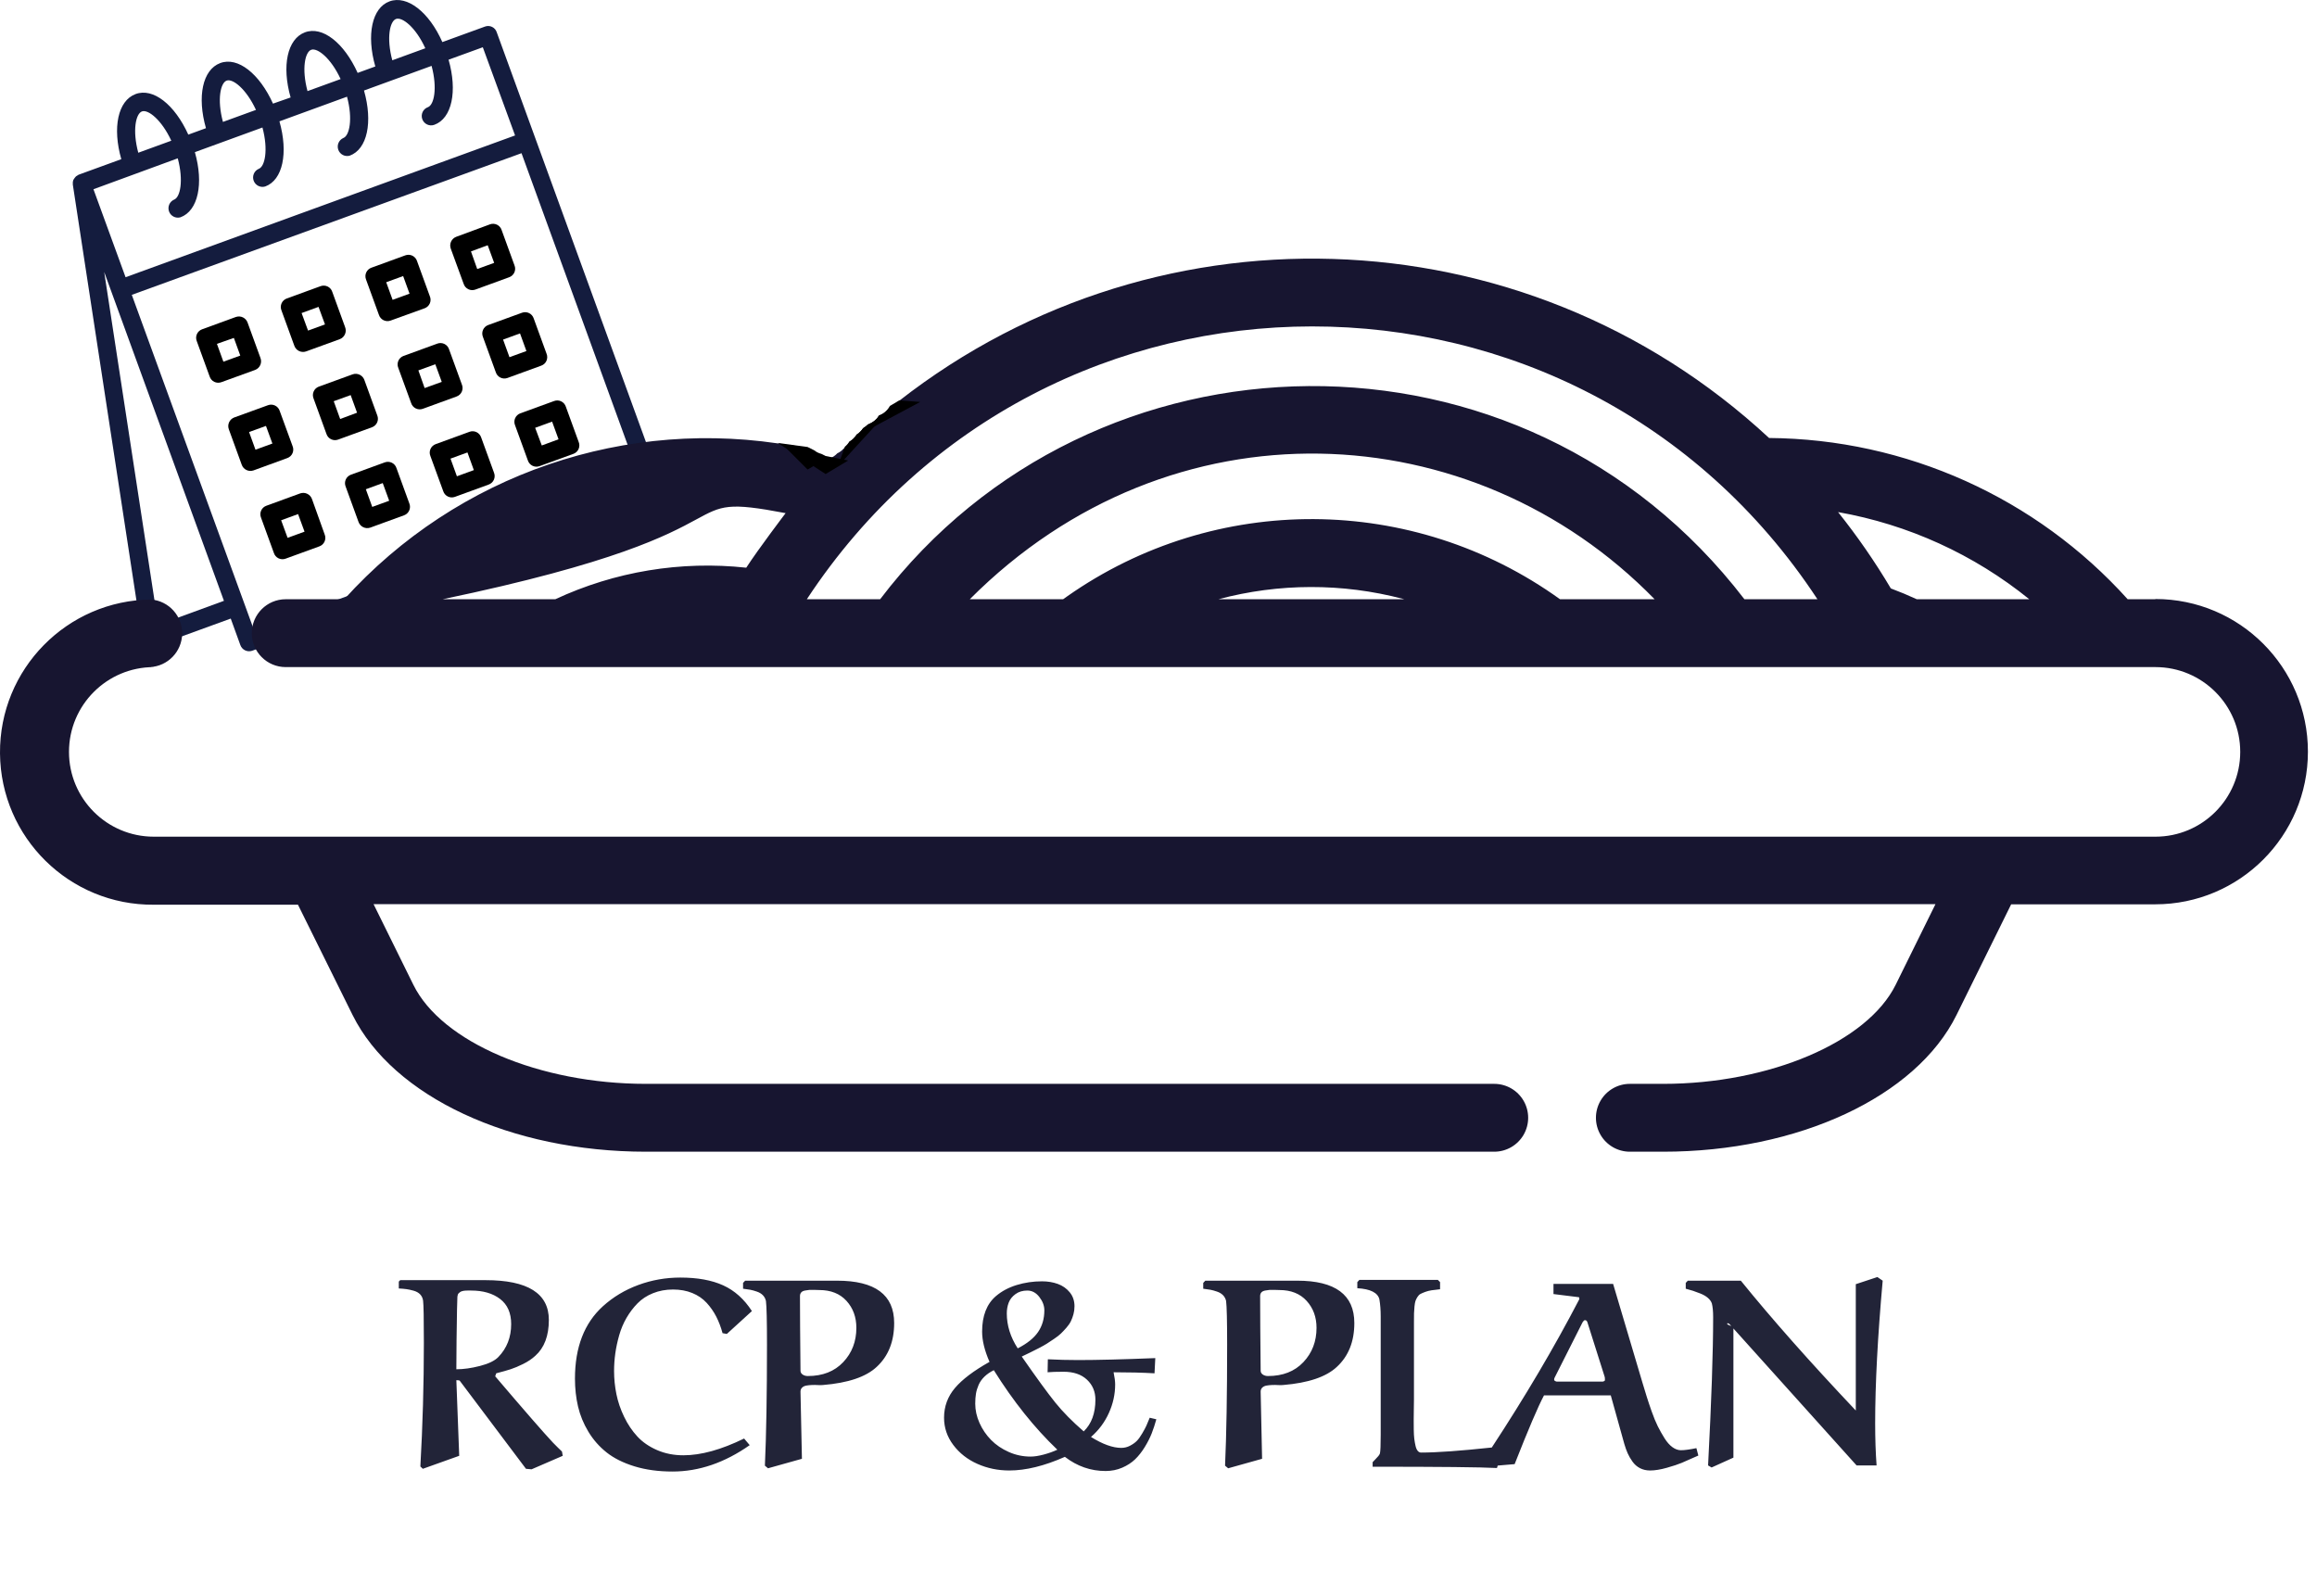 <?xml version="1.0" encoding="utf-8"?>
<svg width="209px" height="144px" viewBox="0 0 209 144" version="1.1" xmlns:xlink="http://www.w3.org/1999/xlink" xmlns="http://www.w3.org/2000/svg">
  <desc>Created with Lunacy</desc>
  <defs>
    <rect width="208.181" height="143.884" id="artboard_1" />
    <clipPath id="clip_1">
      <use xlink:href="#artboard_1" clip-rule="evenodd" />
    </clipPath>
  </defs>
  <g id="Logo" clip-path="url(#clip_1)">
    <use xlink:href="#artboard_1" stroke="none" fill="transparent" />
    <g id="Recurso-5" transform="translate(6.103516E-05 0)">
      <path d="M0 0L208.077 0L208.077 103.884L0 103.884L0 0Z" transform="translate(0.102 0)" id="Background" fill="none" stroke="none" />
      <g id="Capa_2" transform="translate(0 0.001)">
        <g id="Capa_1-2">
          <path d="M6.271 57.614C6.311 57.866 6.46 58.088 6.678 58.22C6.886 58.349 7.141 58.378 7.373 58.297L14.249 55.794L15.114 58.179C15.265 58.613 15.736 58.845 16.171 58.7L52.833 45.353C53.041 45.278 53.209 45.121 53.299 44.918C53.389 44.716 53.392 44.486 53.308 44.281L38.243 2.909C38.175 2.698 38.025 2.524 37.826 2.427C37.628 2.329 37.398 2.317 37.19 2.393L33.337 3.795C32.147 1.096 30.168 -0.46 28.575 0.121C26.981 0.702 26.477 3.153 27.29 5.994L25.697 6.575C24.478 3.876 22.531 2.32 20.938 2.917C19.345 3.515 18.841 5.949 19.65 8.79L18.061 9.346C16.842 6.648 14.891 5.091 13.298 5.689C11.705 6.286 11.201 8.721 12.014 11.561L10.421 12.142C9.201 9.444 7.255 7.887 5.662 8.485C4.069 9.082 3.565 11.517 4.377 14.357L0.525 15.759C0.493 15.776 0.464 15.795 0.435 15.816C0.386 15.842 0.338 15.872 0.293 15.906C0.26 15.939 0.229 15.974 0.2 16.011C0.164 16.051 0.132 16.095 0.106 16.141C0.08 16.177 0.058 16.215 0.041 16.255C0.021 16.307 0.009 16.362 0.005 16.418C-0.002 16.466 -0.002 16.515 0.005 16.564C0.003 16.594 0.003 16.624 0.005 16.654L6.271 57.614ZM31.801 4.352L28.822 5.437C28.278 3.405 28.603 1.913 29.156 1.71C29.708 1.507 30.927 2.438 31.801 4.352ZM4.763 25.005L39.897 12.216L36.987 4.262L33.898 5.384C34.711 8.225 34.207 10.679 32.614 11.256C32.175 11.417 31.69 11.191 31.529 10.753C31.369 10.314 31.594 9.828 32.033 9.667C32.586 9.468 32.911 7.973 32.366 5.941L26.27 8.164C27.079 11.005 26.575 13.459 24.982 14.04C24.553 14.162 24.104 13.931 23.952 13.512C23.8 13.094 23.998 12.629 24.405 12.447C24.953 12.248 25.283 10.753 24.738 8.721L18.642 10.944C19.451 13.788 18.951 16.239 17.358 16.82C16.927 16.949 16.471 16.72 16.317 16.297C16.162 15.875 16.364 15.406 16.777 15.227C17.329 15.028 17.654 13.532 17.11 11.5L11.014 13.723C11.827 16.568 11.306 19.019 9.713 19.6C9.285 19.721 8.835 19.491 8.683 19.072C8.532 18.653 8.729 18.188 9.136 18.007C9.689 17.808 10.014 16.312 9.47 14.28L1.866 17.068L4.763 25.005ZM21.174 8.217L24.161 7.131C23.283 5.23 22.06 4.287 21.507 4.49C20.954 4.693 20.629 6.185 21.174 8.217ZM16.525 9.911L13.546 10.996C13.001 8.964 13.326 7.473 13.879 7.27C14.432 7.066 15.643 8.009 16.525 9.911ZM5.909 13.776L8.888 12.691C8.006 10.789 6.787 9.846 6.239 10.05C5.69 10.253 5.361 11.744 5.909 13.776ZM5.324 26.594L40.478 13.817L51.479 44.049L16.346 56.83L5.324 26.594ZM2.833 24.526L7.71 56.363L13.635 54.193L2.833 24.526Z" transform="translate(6.564 0)" id="Shape" fill="#141C3E" fill-rule="evenodd" stroke="none" />
          <path d="M1.22 5.41L0.058 2.227C-0.024 2.023 -0.019 1.795 0.071 1.595C0.16 1.394 0.327 1.238 0.533 1.163L3.59 0.049C3.797 -0.027 4.027 -0.014 4.226 0.083C4.424 0.18 4.575 0.355 4.642 0.565L5.8 3.747C5.885 3.952 5.881 4.183 5.792 4.385C5.702 4.588 5.533 4.745 5.325 4.82L2.277 5.93C2.068 6.007 1.837 5.995 1.637 5.896C1.437 5.798 1.287 5.622 1.22 5.41ZM3.403 1.915L1.875 2.467L2.439 4.06L3.984 3.504L3.403 1.915Z" transform="translate(35.864 30.942)" id="Shape" fill="#000000" fill-rule="evenodd" stroke="none" />
          <path d="M1.221 5.417L0.062 2.231C-0.022 2.028 -0.021 1.798 0.067 1.596C0.154 1.394 0.32 1.236 0.526 1.158L3.578 0.049C3.788 -0.027 4.019 -0.014 4.22 0.083C4.421 0.18 4.575 0.353 4.647 0.565L5.805 3.747C5.889 3.952 5.886 4.182 5.796 4.385C5.706 4.587 5.538 4.744 5.329 4.82L2.273 5.933C2.065 6.009 1.836 5.997 1.637 5.899C1.438 5.802 1.288 5.628 1.221 5.417ZM3.407 1.918L1.879 2.471L2.46 4.076L3.984 3.507L3.407 1.918Z" transform="translate(28.224 33.718)" id="Shape" fill="#000000" fill-rule="evenodd" stroke="none" />
          <path d="M1.22 5.414L0.061 2.232C-0.023 2.027 -0.02 1.797 0.069 1.595C0.158 1.392 0.325 1.235 0.533 1.159L3.589 0.049C3.797 -0.027 4.027 -0.014 4.225 0.083C4.424 0.18 4.574 0.355 4.641 0.565L5.8 3.747C5.884 3.952 5.881 4.182 5.792 4.384C5.704 4.587 5.536 4.744 5.328 4.82L2.272 5.934C2.064 6.009 1.834 5.997 1.635 5.898C1.436 5.8 1.286 5.625 1.22 5.414ZM3.406 1.915L1.878 2.471L2.455 4.06L3.983 3.504L3.406 1.915Z" transform="translate(43.501 28.158)" id="Shape" fill="#000000" fill-rule="evenodd" stroke="none" />
          <path d="M1.217 5.4L0.058 2.23C-0.025 2.022 -0.019 1.79 0.075 1.587C0.169 1.384 0.342 1.228 0.554 1.157L3.606 0.044C3.81 -0.026 4.034 -0.012 4.228 0.084C4.421 0.179 4.569 0.347 4.638 0.552L5.797 3.734C5.881 3.938 5.878 4.168 5.789 4.371C5.7 4.573 5.533 4.73 5.325 4.807L2.269 5.92C2.061 5.996 1.831 5.983 1.632 5.885C1.433 5.787 1.283 5.611 1.217 5.4ZM3.403 1.913L1.875 2.47L2.452 4.063L3.98 3.506L3.403 1.913Z" transform="translate(38.762 38.897)" id="Shape" fill="#000000" fill-rule="evenodd" stroke="none" />
          <path d="M1.219 5.417L0.061 2.235C-0.023 2.03 -0.02 1.8 0.07 1.597C0.159 1.395 0.328 1.238 0.536 1.162L3.592 0.049C3.801 -0.027 4.031 -0.014 4.23 0.084C4.429 0.182 4.579 0.357 4.645 0.569L5.803 3.751C5.887 3.956 5.884 4.186 5.794 4.389C5.705 4.591 5.536 4.749 5.328 4.824L2.276 5.937C1.84 6.083 1.369 5.851 1.219 5.417ZM3.405 1.918L1.881 2.475L2.459 4.068L3.987 3.511L3.405 1.918Z" transform="translate(31.119 41.655)" id="Shape" fill="#000000" fill-rule="evenodd" stroke="none" />
          <path d="M1.216 5.41L0.058 2.228C-0.024 2.024 -0.019 1.796 0.071 1.595C0.16 1.394 0.327 1.239 0.533 1.163L3.59 0.05C3.797 -0.026 4.026 -0.015 4.225 0.082C4.423 0.178 4.574 0.352 4.642 0.562L5.8 3.744C5.885 3.949 5.881 4.179 5.792 4.382C5.702 4.584 5.533 4.741 5.325 4.817L2.269 5.926C2.061 6.002 1.831 5.99 1.633 5.892C1.434 5.795 1.284 5.621 1.216 5.41ZM3.403 1.911L1.875 2.468L2.472 4.061L3.984 3.504L3.403 1.911Z" transform="translate(46.398 36.119)" id="Shape" fill="#000000" fill-rule="evenodd" stroke="none" />
          <path d="M1.218 5.418L0.059 2.236C-0.024 2.029 -0.019 1.797 0.073 1.594C0.165 1.392 0.336 1.236 0.547 1.163L3.603 0.049C3.811 -0.027 4.041 -0.014 4.239 0.083C4.438 0.18 4.588 0.355 4.656 0.565L5.814 3.747C5.9 3.952 5.898 4.183 5.809 4.387C5.72 4.59 5.551 4.748 5.343 4.824L2.27 5.934C2.062 6.01 1.833 5.997 1.634 5.9C1.435 5.803 1.285 5.628 1.218 5.418ZM3.404 1.919L1.876 2.475L2.453 4.064L3.981 3.508L3.404 1.919Z" transform="translate(32.961 22.981)" id="Shape" fill="#000000" fill-rule="evenodd" stroke="none" />
          <path d="M1.219 5.418L0.061 2.236C-0.023 2.031 -0.02 1.8 0.07 1.598C0.159 1.395 0.328 1.238 0.536 1.163L3.592 0.049C3.8 -0.027 4.03 -0.014 4.229 0.083C4.427 0.18 4.578 0.355 4.645 0.565L5.803 3.751C5.969 4.18 5.756 4.662 5.328 4.828L2.276 5.938C1.84 6.086 1.367 5.853 1.219 5.418ZM3.405 1.919L1.877 2.475L2.459 4.056L3.987 3.5L3.405 1.919Z" transform="translate(25.328 25.761)" id="Shape" fill="#000000" fill-rule="evenodd" stroke="none" />
          <path d="M1.214 5.418L0.056 2.236C-0.109 1.807 0.103 1.325 0.532 1.159L3.588 0.049C3.796 -0.027 4.025 -0.014 4.224 0.083C4.423 0.18 4.573 0.355 4.64 0.565L5.799 3.735C5.887 3.942 5.886 4.175 5.796 4.381C5.706 4.586 5.535 4.745 5.323 4.82L2.271 5.934C1.837 6.082 1.364 5.851 1.214 5.418ZM3.401 1.919L1.877 2.471L2.454 4.064L3.982 3.508L3.401 1.919Z" transform="translate(20.59 36.498)" id="Shape" fill="#000000" fill-rule="evenodd" stroke="none" />
          <path d="M1.217 5.412L0.059 2.23C-0.025 2.023 -0.019 1.791 0.074 1.588C0.167 1.385 0.339 1.229 0.551 1.157L3.603 0.043C4.038 -0.102 4.509 0.13 4.659 0.564L5.801 3.75C5.885 3.955 5.882 4.185 5.792 4.388C5.703 4.59 5.534 4.747 5.326 4.823L2.27 5.936C2.061 6.012 1.83 5.998 1.631 5.899C1.432 5.8 1.283 5.624 1.217 5.412ZM3.403 1.913L1.875 2.47L2.457 4.055L3.985 3.498L3.403 1.913Z" transform="translate(23.485 44.457)" id="Shape" fill="#000000" fill-rule="evenodd" stroke="none" />
          <path d="M1.219 5.413L0.061 2.231C-0.023 2.026 -0.02 1.796 0.07 1.593C0.159 1.391 0.328 1.234 0.536 1.158L3.588 0.045C4.023 -0.103 4.495 0.127 4.645 0.561L5.803 3.743C5.969 4.172 5.756 4.654 5.328 4.82L2.272 5.93C2.064 6.005 1.834 5.993 1.635 5.896C1.437 5.798 1.286 5.624 1.219 5.413ZM3.405 1.935L1.877 2.471L2.459 4.081L3.983 3.528L3.405 1.935Z" transform="translate(17.691 28.544)" id="Shape" fill="#000000" fill-rule="evenodd" stroke="none" />
          <path d="M1.212 5.418L0.054 2.252C-0.108 1.821 0.108 1.34 0.538 1.175L3.586 0.049C3.793 -0.027 4.023 -0.014 4.222 0.083C4.42 0.18 4.571 0.355 4.638 0.565L5.796 3.747C5.881 3.952 5.877 4.183 5.788 4.385C5.698 4.588 5.529 4.745 5.321 4.82L2.265 5.934C2.057 6.01 1.827 5.997 1.629 5.9C1.43 5.803 1.28 5.628 1.212 5.418ZM3.382 1.935L1.871 2.492L2.436 4.081L3.964 3.524L3.382 1.935Z" transform="translate(40.611 20.185)" id="Shape" fill="#000000" fill-rule="evenodd" stroke="none" />
          <path d="M194.41 30.723L191.923 30.723C183.658 21.551 171.92 16.273 159.574 16.178C137.38 -4.428 103.377 -5.469 79.964 13.74C79.862 13.847 79.748 13.941 79.623 14.02L79.598 14.02C79.497 14.079 79.391 14.128 79.281 14.166C79.063 14.554 78.706 14.845 78.281 14.979C78.155 15.141 78.001 15.278 77.826 15.386C77.611 15.675 77.358 15.935 77.074 16.158C76.946 16.307 76.793 16.433 76.623 16.532L76.566 16.633C76.44 16.838 76.274 17.014 76.079 17.154C75.925 17.325 75.739 17.463 75.53 17.56C75.163 17.954 74.642 18.169 74.104 18.149C73.778 18.155 73.456 18.082 73.165 17.938C72.468 17.928 71.838 17.523 71.539 16.893C56.561 14.196 41.252 19.426 31.054 30.723L25.77 30.723C24.081 30.724 22.712 32.094 22.712 33.784C22.712 35.473 24.081 36.843 25.771 36.844L194.427 36.844C198.651 36.844 202.075 40.268 202.075 44.492C202.075 48.716 198.651 52.141 194.427 52.141L13.871 52.141C9.647 52.141 6.223 48.716 6.223 44.492C6.223 40.268 9.647 36.844 13.871 36.844L13.534 36.844C15.136 36.761 16.401 35.453 16.431 33.849C16.461 32.245 15.245 30.891 13.648 30.748C6.047 30.813 -0.062 37.025 0 44.625C0.063 52.225 6.273 58.337 13.873 58.277L26.878 58.277L31.802 68.222C35.459 75.598 46.078 80.556 58.27 80.556L134.783 80.556C135.877 80.557 136.888 79.974 137.435 79.027C137.982 78.079 137.982 76.912 137.435 75.965C136.888 75.018 135.877 74.435 134.783 74.436L58.266 74.436C48.659 74.436 39.836 70.685 37.284 65.495L33.695 58.224L174.586 58.224L170.997 65.495C168.445 70.668 159.618 74.436 150.015 74.436L147.02 74.436C145.926 74.435 144.915 75.018 144.368 75.965C143.821 76.912 143.821 78.079 144.368 79.026C144.915 79.974 145.926 80.557 147.02 80.556L150.015 80.556C162.207 80.556 172.842 75.598 176.484 68.222L181.413 58.241L194.418 58.241C202.02 58.237 208.181 52.074 208.181 44.472C208.181 36.87 202.021 30.707 194.419 30.703L194.41 30.723ZM157.351 30.723C137.339 4.649 98.549 5.526 79.391 30.723L72.779 30.723C94.346 -2.053 142.342 -2.122 163.938 30.723L157.351 30.723ZM96.257 30.467C109.62 21.078 127.462 21.181 140.717 30.723L149.251 30.723C132.861 13.931 105.652 12.492 87.478 30.723L95.895 30.723L96.257 30.467ZM50.09 30.723C55.463 28.221 61.42 27.237 67.313 27.878C68.418 26.174 70.865 22.957 70.865 22.957C65.677 21.968 65.121 22.27 62.818 23.52C60.26 24.908 55.546 27.466 39.929 30.723L50.09 30.723ZM170.559 29.748C171.351 30.045 172.135 30.37 172.899 30.723L183.047 30.723C178.057 26.683 172.122 23.978 165.799 22.863C167.543 25.046 169.133 27.346 170.559 29.748ZM109.907 30.723C115.354 29.267 121.085 29.255 126.537 30.687L126.671 30.723L109.907 30.723Z" transform="translate(0 23.327)" id="Shape" fill="#171530" fill-rule="evenodd" stroke="none" />
          <path d="M3.288 1.134C2.552 1.167 1.867 0.758 1.548 0.093L0 0L2.032 2.032L3.658 1.081C3.536 1.109 3.412 1.126 3.288 1.134L3.288 1.134Z" transform="translate(70.816 40.318)" id="Shape" fill="#000000" stroke="none" />
          <path d="M3.861 0L3.015 0.5C2.804 0.899 2.452 1.204 2.028 1.357C1.806 1.745 1.446 2.035 1.02 2.17C0.893 2.322 0.742 2.451 0.573 2.552C0.496 2.669 0.404 2.775 0.301 2.869C0.216 2.997 0.115 3.113 0 3.215L5.755 0.138L3.861 0Z" transform="translate(77.253 36.116)" id="Shape" fill="#000000" stroke="none" />
          <path d="M0 0L0.366 0L1.085 0L0 0Z" transform="translate(13.534 54.05)" id="Shape" fill="#000000" stroke="none" />
          <path d="M3.942 0.988C3.703 0.927 3.48 0.816 3.288 0.662L2.694 0.366L0 0L4.32 2.804L6.352 1.585L4.32 1.179L3.942 0.988Z" transform="translate(70.153 39.952)" id="Shape" fill="#000000" stroke="none" />
          <path d="M3.442 0.772C3.279 0.934 3.085 1.062 2.873 1.15L2.304 1.532C2.151 1.773 1.944 1.975 1.699 2.121C1.542 2.386 1.319 2.606 1.053 2.759C0.945 2.938 0.808 3.096 0.646 3.227L0 5.023L4.6 0L3.442 0.772Z" transform="translate(75.563 37.067)" id="Shape" fill="#000000" stroke="none" />
        </g>
      </g>
    </g>
    <g id="RCP-&amp;-PLAN" fill="#222438" transform="translate(0 103.884)">
      <path d="M156.359 15.943L156.359 27.594L154.391 28.484L154.074 28.297Q154.531 19.59 154.531 14.926Q154.531 14.141 154.414 13.684Q154.32 13.414 154.057 13.185Q153.793 12.957 153.383 12.793Q152.973 12.629 152.715 12.547Q152.457 12.465 152.059 12.359L152.059 11.832L152.246 11.633L157.027 11.633Q161.207 16.799 167.398 23.345L167.398 11.949L169.344 11.305L169.824 11.633Q169.145 19.191 169.145 24.5Q169.145 26.586 169.273 28.297L167.469 28.297L156.359 15.943ZM156.168 15.73L156.066 15.617Q155.961 15.477 155.855 15.477Q155.798 15.477 155.789 15.497Q155.782 15.515 155.809 15.547Q155.881 15.628 156.168 15.73ZM65.562 16.438L67.824 14.375Q66.781 12.758 65.234 12.055Q63.688 11.352 61.367 11.352Q59.398 11.352 57.582 12.02Q55.766 12.688 54.383 13.941Q51.863 16.227 51.863 20.469Q51.863 21.793 52.139 22.977Q52.414 24.16 53.07 25.25Q53.727 26.34 54.717 27.125Q55.707 27.91 57.23 28.379Q58.754 28.848 60.664 28.848Q64.238 28.848 67.625 26.469L67.121 25.871Q64.027 27.383 61.648 27.383Q60.348 27.383 59.27 26.914Q58.191 26.445 57.488 25.684Q56.785 24.922 56.299 23.914Q55.812 22.906 55.602 21.869Q55.391 20.832 55.391 19.777Q55.391 18.992 55.502 18.195Q55.613 17.398 55.853 16.555Q56.094 15.711 56.516 14.984Q56.938 14.258 57.506 13.678Q58.074 13.098 58.9 12.764Q59.727 12.43 60.711 12.43Q61.672 12.43 62.445 12.746Q63.219 13.062 63.74 13.631Q64.262 14.199 64.607 14.873Q64.953 15.547 65.176 16.367L65.562 16.438ZM136.625 28.18L135.097 28.31L135.031 28.531Q132.875 28.414 123.816 28.414L123.816 28.004Q123.863 27.945 124.045 27.764Q124.227 27.582 124.332 27.453Q124.438 27.324 124.473 27.219Q124.543 26.926 124.543 25.555L124.543 14.855Q124.543 14.012 124.426 13.32Q124.215 12.418 122.434 12.312L122.434 11.762L122.621 11.562L129.699 11.562L129.898 11.762L129.898 12.406Q129.441 12.453 129.131 12.5Q128.82 12.547 128.557 12.646Q128.293 12.746 128.135 12.828Q127.977 12.91 127.854 13.109Q127.73 13.309 127.678 13.467Q127.625 13.625 127.59 13.965Q127.555 14.305 127.549 14.574Q127.543 14.844 127.543 15.359L127.543 22.344Q127.543 22.66 127.531 23.223Q127.52 23.785 127.52 24.172Q127.52 24.559 127.525 25.057Q127.531 25.555 127.572 25.889Q127.613 26.223 127.684 26.527Q127.754 26.832 127.883 26.984Q128.012 27.137 128.188 27.137Q130.312 27.137 134.564 26.681Q139.071 19.813 142.438 13.344Q142.461 13.32 142.461 13.227Q142.461 13.121 142.391 13.121L140.129 12.84L140.129 11.926L145.508 11.926L148.168 20.879Q148.391 21.617 148.549 22.127Q148.707 22.637 148.988 23.434Q149.27 24.23 149.539 24.77Q149.809 25.309 150.143 25.842Q150.477 26.375 150.857 26.65Q151.238 26.926 151.625 26.926Q152.105 26.926 153.02 26.738L153.195 27.406Q152.152 27.875 151.689 28.068Q151.227 28.262 150.359 28.508Q149.492 28.754 148.848 28.754Q148.332 28.754 147.928 28.543Q147.523 28.332 147.254 27.951Q146.984 27.57 146.82 27.201Q146.656 26.832 146.516 26.352L145.297 21.98L139.273 21.98Q138.477 23.469 136.625 28.18ZM41.422 27.43L41.164 20.609Q41.422 20.609 41.469 20.656L47.445 28.602L47.949 28.648L50.762 27.43L50.691 27.043Q50.363 26.738 49.883 26.246Q48.652 24.934 44.668 20.258L44.762 19.988Q45.582 19.777 46.068 19.619Q46.555 19.461 47.193 19.145Q47.832 18.828 48.289 18.406Q49.508 17.316 49.508 15.172Q49.508 11.586 43.801 11.586L36.102 11.586L35.973 11.715L35.973 12.336Q36.383 12.359 36.652 12.395Q36.922 12.43 37.303 12.535Q37.684 12.641 37.9 12.869Q38.117 13.098 38.164 13.438Q38.234 13.965 38.234 17.234Q38.234 22.812 37.918 28.391L38.141 28.602L41.422 27.43ZM72.336 27.699L69.277 28.555L68.996 28.32Q69.184 24.16 69.184 17.398Q69.184 14.199 69.09 13.461Q69.019 13.156 68.814 12.945Q68.609 12.734 68.269 12.617Q67.93 12.5 67.678 12.453Q67.426 12.406 67.027 12.359L67.027 11.832L67.215 11.633L75.5 11.633Q80.656 11.633 80.656 15.453Q80.656 17.961 79.074 19.414Q77.633 20.762 74.246 21.043Q74.035 21.066 73.777 21.049Q73.519 21.031 73.238 21.043Q72.957 21.055 72.728 21.096Q72.5 21.137 72.353 21.277Q72.207 21.418 72.207 21.641Q72.207 22.156 72.336 27.699ZM113.844 27.699L110.785 28.555L110.504 28.32Q110.691 24.16 110.691 17.398Q110.691 14.199 110.598 13.461Q110.527 13.156 110.322 12.945Q110.117 12.734 109.777 12.617Q109.438 12.5 109.186 12.453Q108.934 12.406 108.535 12.359L108.535 11.832L108.723 11.633L117.008 11.633Q122.164 11.633 122.164 15.453Q122.164 17.961 120.582 19.414Q119.141 20.762 115.754 21.043Q115.543 21.066 115.285 21.049Q115.027 21.031 114.746 21.043Q114.465 21.055 114.236 21.096Q114.008 21.137 113.861 21.277Q113.715 21.418 113.715 21.641Q113.715 22.156 113.844 27.699ZM94.519 18.723L94.496 19.895Q94.977 19.848 95.938 19.848Q97.285 19.848 98.047 20.562Q98.809 21.277 98.809 22.367Q98.809 24.207 97.754 25.227Q96.219 23.902 95.193 22.631Q94.168 21.359 92.164 18.477Q92.68 18.23 92.943 18.102Q93.207 17.973 93.688 17.727Q94.168 17.48 94.432 17.311Q94.695 17.141 95.088 16.877Q95.481 16.613 95.703 16.396Q95.926 16.18 96.189 15.881Q96.453 15.582 96.594 15.295Q96.734 15.008 96.828 14.662Q96.922 14.316 96.922 13.941Q96.922 13.203 96.494 12.682Q96.066 12.16 95.416 11.926Q94.766 11.691 93.992 11.691Q92.797 11.691 91.707 12.025Q90.617 12.359 89.832 13.027Q88.59 14.094 88.59 16.227Q88.59 17.434 89.258 18.957Q87.125 20.152 86.141 21.312Q85.156 22.473 85.156 23.996Q85.156 25.344 85.988 26.451Q86.82 27.559 88.162 28.156Q89.504 28.754 91.039 28.754Q93.277 28.754 96.055 27.523Q97.719 28.801 99.723 28.801Q100.531 28.801 101.223 28.502Q101.914 28.203 102.389 27.746Q102.863 27.289 103.262 26.639Q103.66 25.988 103.889 25.402Q104.117 24.816 104.305 24.137L103.707 23.996Q103.508 24.488 103.402 24.723Q103.297 24.957 103.033 25.408Q102.77 25.859 102.535 26.094Q102.301 26.328 101.932 26.521Q101.563 26.715 101.141 26.715Q99.992 26.715 98.41 25.73Q99.453 24.828 100.021 23.574Q100.59 22.32 100.59 20.996Q100.59 20.574 100.449 19.895Q102.5 19.895 104.141 19.988L104.211 18.617Q99.84 18.793 97.25 18.793Q95.891 18.793 94.519 18.723ZM72.207 19.754Q72.207 19.965 72.4 20.1Q72.594 20.234 72.863 20.234Q74.879 20.234 76.062 18.98Q77.246 17.727 77.246 15.887Q77.246 14.434 76.356 13.455Q75.465 12.477 73.894 12.477Q73.836 12.477 73.502 12.465Q73.168 12.453 73.01 12.465Q72.852 12.477 72.611 12.523Q72.371 12.57 72.266 12.699Q72.16 12.828 72.16 13.027Q72.16 15.301 72.207 19.754ZM113.715 19.754Q113.715 19.965 113.908 20.1Q114.102 20.234 114.371 20.234Q116.387 20.234 117.57 18.98Q118.754 17.727 118.754 15.887Q118.754 14.434 117.863 13.455Q116.973 12.477 115.402 12.477Q115.344 12.477 115.01 12.465Q114.676 12.453 114.518 12.465Q114.359 12.477 114.119 12.523Q113.879 12.57 113.773 12.699Q113.668 12.828 113.668 13.027Q113.668 15.301 113.715 19.754ZM43.291 19.326Q42.125 19.625 41.164 19.625Q41.164 18.594 41.182 17.018Q41.199 15.441 41.223 14.281Q41.246 13.121 41.258 13.074Q41.27 12.969 41.299 12.887Q41.328 12.805 41.393 12.752Q41.457 12.699 41.51 12.658Q41.562 12.617 41.656 12.588Q41.75 12.559 41.815 12.547Q41.879 12.535 41.996 12.529Q42.113 12.523 42.166 12.523L42.5 12.523Q44.117 12.523 45.113 13.285Q46.109 14.047 46.109 15.547Q46.109 17.328 44.949 18.523Q44.457 19.027 43.291 19.326ZM93.635 16.268Q93.066 17.094 91.801 17.738Q90.816 16.215 90.816 14.586Q90.816 14.07 90.986 13.619Q91.156 13.168 91.596 12.846Q92.035 12.523 92.668 12.523Q93.301 12.523 93.752 13.104Q94.203 13.684 94.203 14.305Q94.203 15.441 93.635 16.268ZM144.547 20.738Q144.605 20.738 144.688 20.697Q144.77 20.656 144.77 20.609Q144.77 20.352 144.746 20.305L143.188 15.383Q143.129 15.195 142.965 15.195Q142.871 15.195 142.754 15.383L140.234 20.375Q140.188 20.445 140.188 20.586Q140.188 20.633 140.281 20.686Q140.375 20.738 140.445 20.738L144.547 20.738ZM89.644 19.707Q92.281 23.926 95.375 26.879Q94.824 27.137 94.144 27.318Q93.465 27.5 92.961 27.5Q91.93 27.5 90.992 27.084Q90.055 26.668 89.398 26Q88.742 25.332 88.356 24.471Q87.969 23.609 87.969 22.73Q87.969 22.227 88.033 21.834Q88.098 21.441 88.273 21.037Q88.449 20.633 88.789 20.299Q89.129 19.965 89.644 19.707Z" />
    </g>
  </g>
</svg>